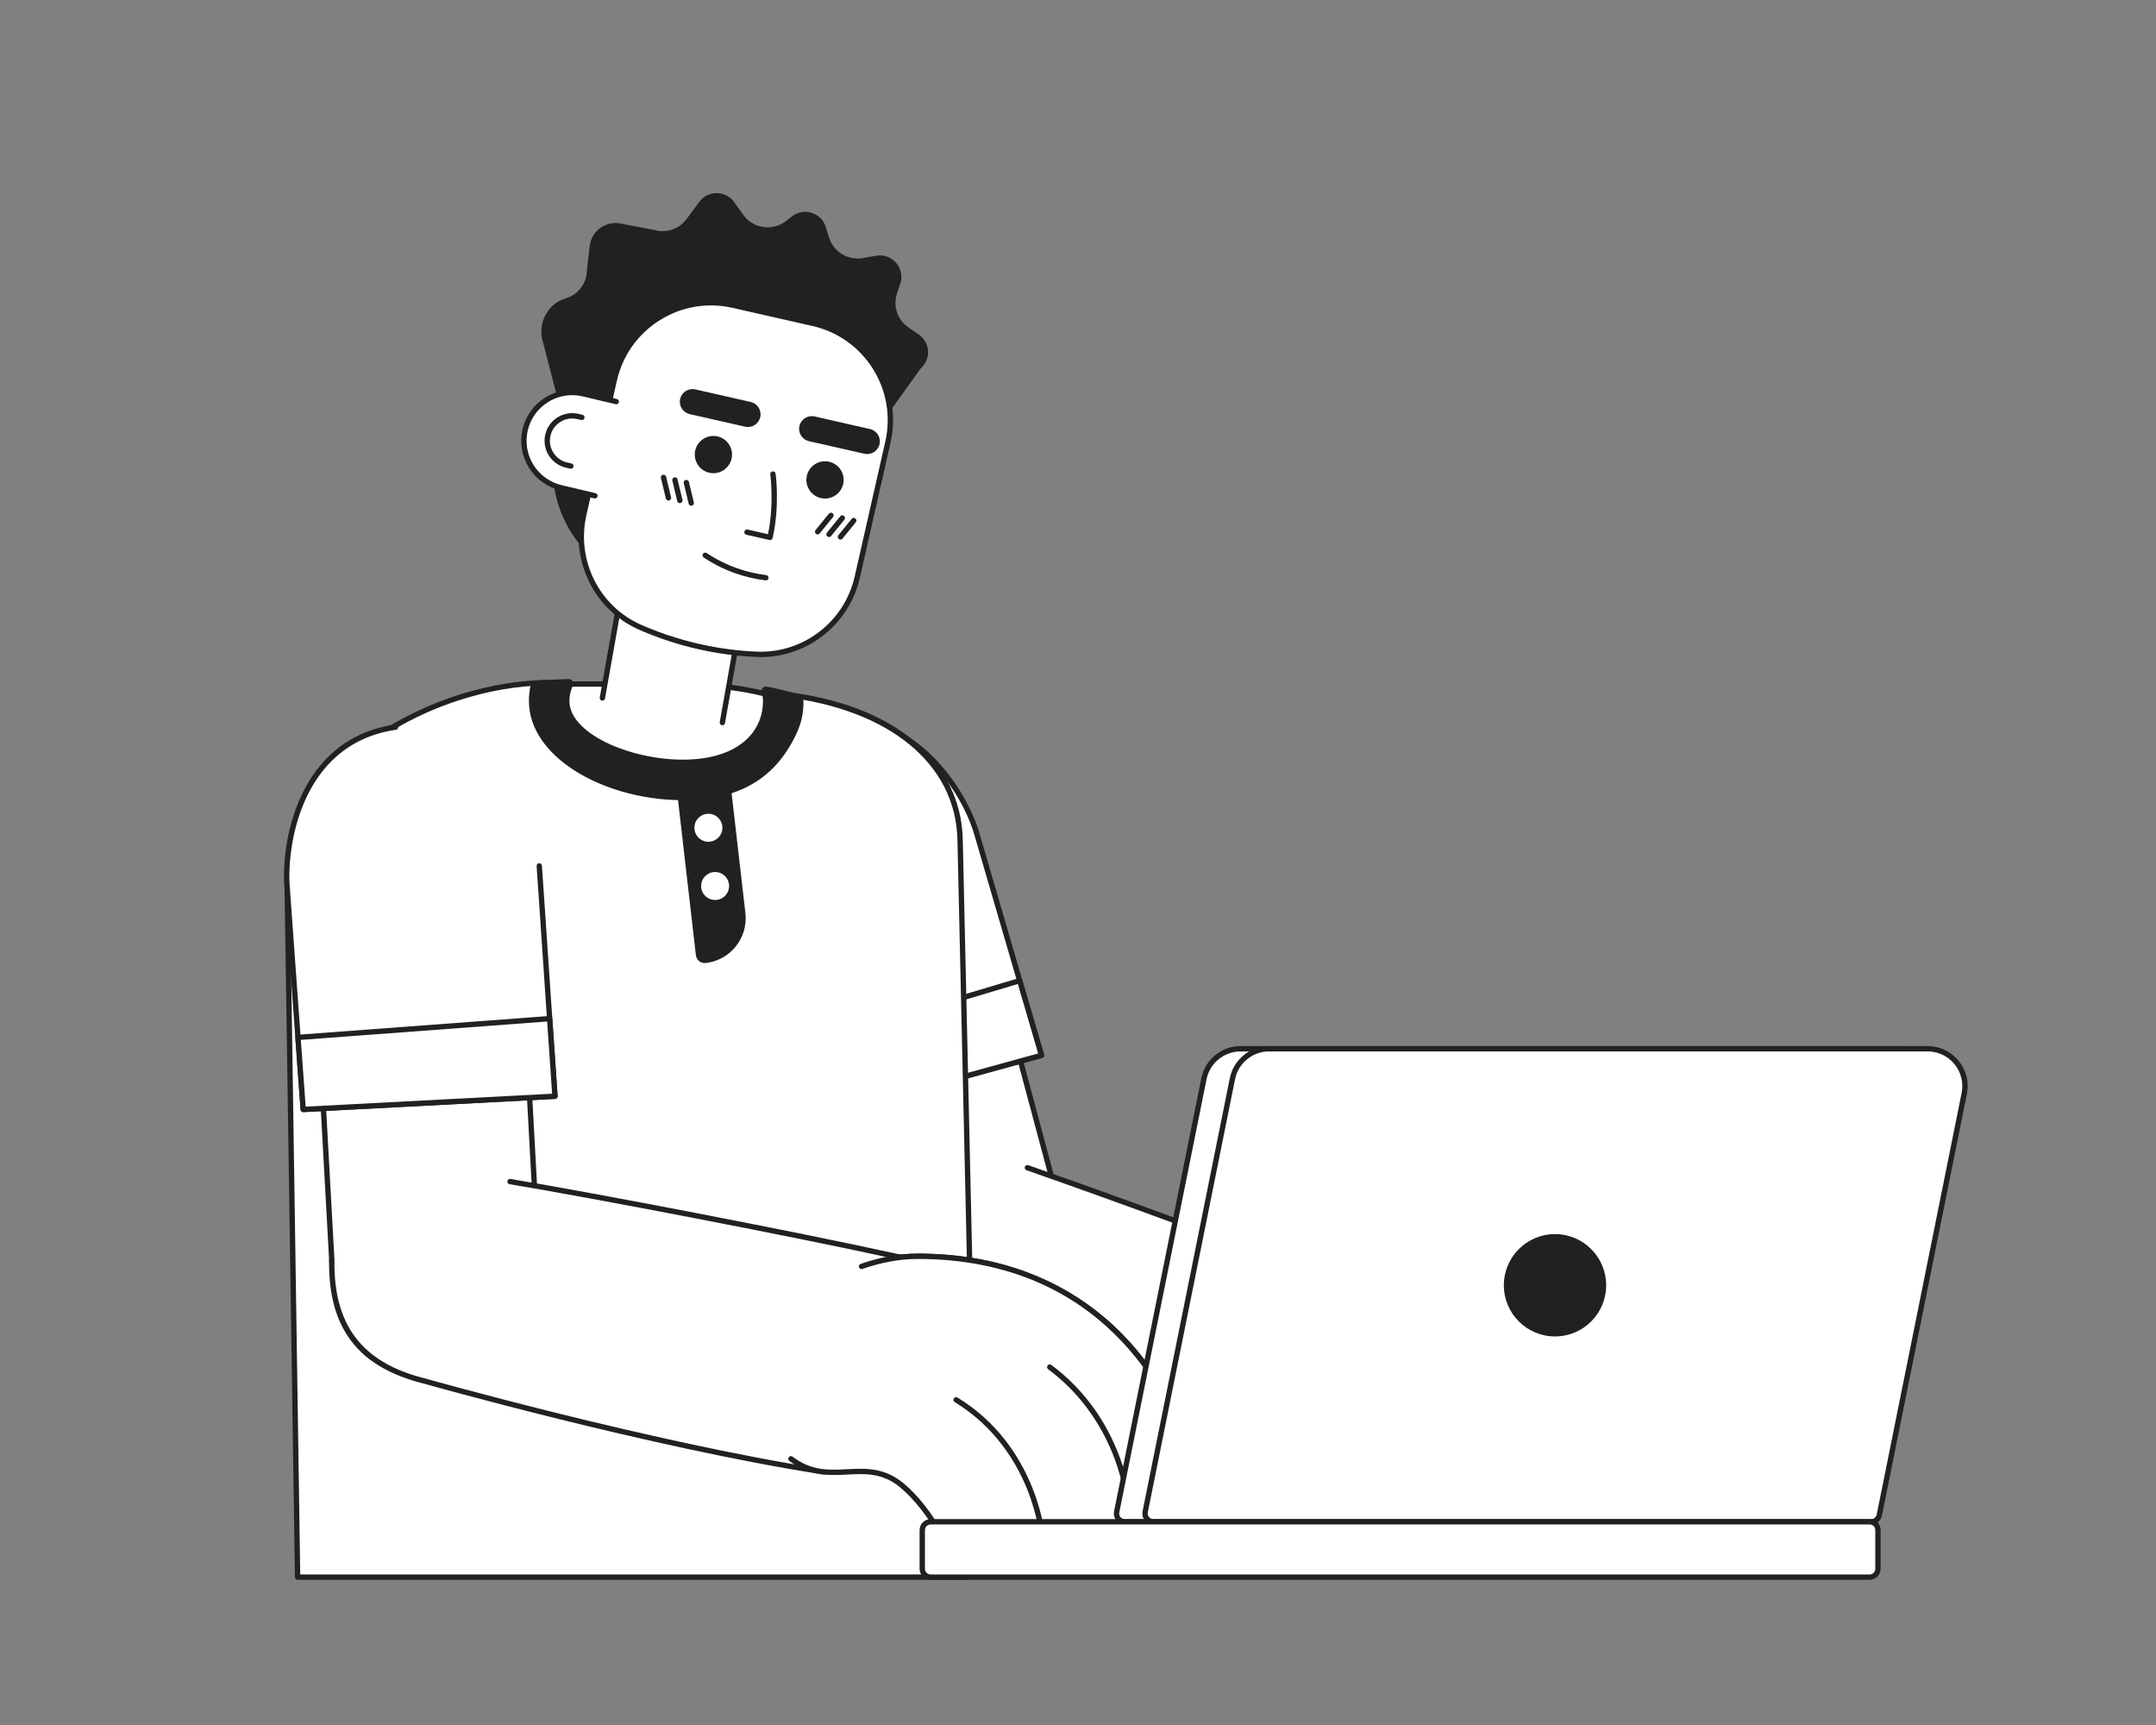 <svg xmlns="http://www.w3.org/2000/svg" enable-background="new 0 0 5000 4000" viewBox="0 0 5000 4000"><rect x="0" y="0" width="5000" height="4000" fill="#808080" stroke="none"/><path fill="#fff" d="M1919.668,1698.461c185.548-31.413,275.67,122.66,300.182,214.131
							c24.512,91.472,264.672,987.669,264.672,987.669c75.504,254.42-387.067,348.472-462.813,121.335
							c0,0-229.146-816.339-263.662-986.114C1723.53,1865.708,1734.12,1729.874,1919.668,1698.461z"/><path fill="#212121" d="M2233.524,3156.51c-30.406,0-60.121-4.164-87.302-12.524
							c-31.071-9.558-57.852-24.158-79.596-43.396c-23.627-20.903-40.715-46.821-50.791-77.036
							c-0.031-0.094-0.061-0.189-0.088-0.285c-2.291-8.165-229.602-818.501-263.768-986.553
							c-25.581-125.825-19.924-206.814,18.346-262.602c29.585-43.127,78.097-69.87,148.309-81.757l1.033,6.104l-1.033-6.104
							c187.732-31.779,281.426,122.475,307.194,218.633l264.65,987.587c16.783,56.623,8.554,110.073-23.799,154.586
							c-28.235,38.849-74.606,69.953-130.571,87.583C2302.801,3151.24,2267.725,3156.509,2233.524,3156.51z M2027.629,3019.78
							c23.033,68.883,79.176,99.126,122.234,112.37c55.411,17.046,121.939,15.873,182.525-3.213
							c90.085-28.38,182.428-104.837,146.198-226.915c-0.016-0.053-0.031-0.106-0.045-0.159l-264.672-987.668
							c-24.686-92.115-114.202-239.929-293.169-209.63c-66.729,11.297-112.578,36.338-140.165,76.553
							c-36.216,52.794-41.281,130.863-16.423,253.131C1798.049,2201.166,2023.496,3005.05,2027.629,3019.78z"/><path fill="#fff" d="M2265.32,1933.169l99.39,340.802l50.603,173.111l-563.719,155.038l-47.626-160.512
								l-98.321-331.794c-27.661-85.657-52.245-337.514,165.175-419.493C2088.169,1608.2,2232.417,1820.332,2265.32,1933.169z"/><path fill="#212121" d="M1851.592,2608.312c-2.675,0-5.135-1.746-5.932-4.432l-47.625-160.512l-98.301-331.724
								c-15.202-47.122-26.794-131.467-9.463-214.226c9.908-47.312,28.146-88.617,54.208-122.769
								c30.789-40.346,72.562-70.667,124.159-90.122c73.357-27.716,144.244-24.954,210.695,8.211
								c46.513,23.213,90.366,61.718,126.819,111.354c29.486,40.148,53.219,86.567,65.11,127.343l99.39,340.802l50.603,173.106
								c0.465,1.593,0.271,3.306-0.536,4.754c-0.809,1.449-2.165,2.513-3.765,2.952l-563.719,155.038
								C1852.688,2608.239,1852.135,2608.312,1851.592,2608.312z M1966.991,1678.04c-30.701,0-62.087,6.021-93.979,18.072
								c-92.169,34.753-149.573,103.336-170.622,203.845c-16.842,80.424-5.597,162.288,9.15,207.954
								c0.015,0.048,0.029,0.096,0.044,0.144l98.321,331.794l45.898,154.692l551.803-151.761l-48.839-167.072l-99.391-340.806
								c0,0,0,0,0,0c-22.759-78.049-90.538-183.655-185.572-231.084C2039.38,1686.636,2003.674,1678.04,1966.991,1678.04z"/><polygon fill="#fff" points="2364.71 2273.971 2415.314 2447.081 1851.595 2602.119 1803.969 2441.607"/><path fill="#212121" d="M1851.592,2608.312c-2.675,0-5.135-1.746-5.932-4.432l-47.625-160.512
								c-0.972-3.272,0.891-6.714,4.161-7.692l560.74-167.637c1.579-0.469,3.282-0.295,4.73,0.493
								c1.448,0.787,2.522,2.119,2.985,3.701l50.604,173.11c0.465,1.593,0.272,3.306-0.536,4.754
								c-0.809,1.449-2.165,2.513-3.765,2.952l-563.719,155.038C1852.688,2608.239,1852.135,2608.312,1851.592,2608.312z
								 M1811.662,2445.77l44.142,148.771l551.803-151.761l-47.091-161.094L1811.662,2445.77z"/><path fill="#fff" d="M2382.59,2707.705c86.273,30.198,371.999,131.016,581.795,214.468
							c172.859,68.759,210.641,292.966,122.458,405.292c-88.183,112.326-238.533,131.462-345.423,81.92
							c-150.484-69.747-500.699-221.1-569.379-253.599c-56.599-26.783-120.457-63.615-144.938-120.042"/><path fill="#212121" d="M2861.1,3441.377c-42.644,0.001-84.636-8.927-122.283-26.375
							c-83.341-38.628-226.171-101.503-352.187-156.978c-100.096-44.063-186.542-82.118-217.236-96.644
							c-55.382-26.207-122.25-63.891-147.972-123.174c-1.36-3.137,0.079-6.782,3.216-8.144c3.14-1.358,6.783,0.08,8.143,3.216
							c24.079,55.497,88.487,91.631,141.908,116.91c30.543,14.453,116.917,52.476,216.93,96.503
							c126.067,55.497,268.955,118.398,352.405,157.075c35.023,16.233,75.924,25.253,118.124,25.254
							c78.55,0.002,161.625-31.243,219.827-105.379c42.771-54.481,55.985-137.871,34.484-217.627
							c-22.392-83.064-78.654-147.976-154.361-178.091c-210.213-83.616-498.273-185.227-581.553-214.377
							c-3.228-1.129-4.928-4.661-3.798-7.888c1.129-3.228,4.658-4.931,7.888-3.798c83.338,29.17,371.603,130.853,582.039,214.559
							c41.547,16.526,77.061,42.318,105.555,76.66c25.786,31.077,45.215,69.016,56.186,109.712
							c22.496,83.45,8.434,171.004-36.701,228.495c-42.427,54.042-100.979,89.972-169.329,103.903
							C2902.083,3439.329,2881.513,3441.376,2861.1,3441.377z"/><path fill="#fff" d="M2900.793,2921.156c233.615,6.245,543.067,116.721,645.263,442.682
								c11.693,56.611-18.326,113.502-71.676,135.758c-82.679,34.49-239.307,84.666-343.862,121.034
								c-57.624,20.044-120.073-6.706-147.807-61.049c-98.467-192.935-229.091-20.654-371.464-217.121
								c-4.872-6.722-9.52-13.55-13.929-20.468"/><path fill="#212121" d="M3091.419,3633.433c-16.461,0-32.904-3.249-48.399-9.72
								c-28.297-11.816-51.674-33.593-65.823-61.317c-47.704-93.471-101.784-98.301-164.403-103.893
								c-62.695-5.6-133.756-11.945-206.559-112.409c-4.945-6.823-9.701-13.812-14.137-20.775c-1.838-2.883-0.989-6.71,1.895-8.547
								c2.88-1.84,6.709-0.989,8.547,1.895c4.304,6.755,8.92,13.538,13.721,20.162c69.494,95.898,134.637,101.716,197.635,107.342
								c63.519,5.673,123.516,11.031,174.33,110.597c26.822,52.556,85.809,76.956,140.259,58.017
								c30.227-10.515,64.435-22.058,100.649-34.277c86.371-29.146,184.266-62.179,242.863-86.624
								c50.37-21.013,78.953-75.016,68.059-128.491c-98.29-312.998-394.725-431.505-639.427-438.047
								c-3.418-0.091-6.115-2.937-6.023-6.354c0.091-3.418,2.95-6.124,6.354-6.023c134.078,3.584,267.203,39.908,374.852,102.279
								c63.798,36.964,118.945,82.995,163.913,136.816c49.975,59.814,87.737,129.77,112.24,207.923
								c0.062,0.198,0.114,0.397,0.155,0.601c12.263,59.369-19.429,119.393-75.354,142.724
								c-58.997,24.611-157.109,57.718-243.672,86.928c-36.188,12.211-70.368,23.744-100.54,34.239
								C3119.204,3631.12,3105.306,3633.433,3091.419,3633.433z"/><path fill="#fff" d="M3201.269,3552.221c0,0-18.653-194.862-196.527-305.783"/><path fill="#212121" d="M3201.262,3558.412c-3.153,0-5.849-2.398-6.155-5.602
									c-0.064-0.649-5.003-48.92-31.266-109.858c-24.2-56.15-72.015-134.912-162.375-191.261
									c-2.901-1.809-3.787-5.628-1.978-8.528c1.811-2.901,5.631-3.786,8.528-1.978c41.179,25.679,77.29,57.974,107.33,95.988
									c24.014,30.389,44.217,64.473,60.049,101.307c26.97,62.749,31.842,111.122,32.035,113.15
									c0.326,3.403-2.169,6.427-5.572,6.752C3201.658,3558.402,3201.459,3558.412,3201.262,3558.412z"/><path fill="#fff" d="M3403.3,3481.688c0,0-17.543-196.823-184.757-319.403"/><path fill="#212121" d="M3403.294,3487.879c-3.17,0-5.871-2.422-6.159-5.64l0,0
									c-0.044-0.486-4.663-49.386-29.427-112.422c-22.78-57.989-67.785-140.2-152.825-202.539
									c-2.758-2.021-3.354-5.896-1.333-8.653c2.021-2.759,5.894-3.354,8.653-1.333c38.683,28.357,72.601,63.026,100.812,103.046
									c22.546,31.981,41.514,67.429,56.377,105.356c25.32,64.611,29.894,113.398,30.075,115.443
									c0.304,3.405-2.211,6.412-5.616,6.716C3403.663,3487.87,3403.478,3487.879,3403.294,3487.879z"/><g><path fill="#fff" d="M1287.798,1586.16h284.303c88.315,0,165.267,10.96,233.167,30.901
						c220.664,64.803,368.835,271.962,366.751,501.935l-10.301,1137.027c0,320.248-1435.395,294.513-1435.395,0l-41.384-1043.311
						c-13.427-338.494,254.604-623.396,593.35-626.508C1281.444,1586.174,1284.613,1586.16,1287.798,1586.16z"/><path fill="#212121" d="M1466.52,3492.85c-188.782,0-374.336-21.566-509.084-59.17
						c-155.15-43.298-237.204-104.688-237.304-177.529l-41.379-1043.194c-3.331-83.973,10.208-166.007,40.24-243.822
						c28.996-75.129,71.946-142.885,127.657-201.385c55.231-57.997,120.06-103.779,192.682-136.075
						c75.369-33.517,155.747-50.898,238.9-51.663c3.173-0.029,6.362-0.043,9.565-0.043h284.303
						c85.49,0,164.525,10.48,234.911,31.151c54.791,16.091,106.116,41.1,152.55,74.332c45.123,32.295,84.697,71.659,117.621,116.999
						c32.782,45.144,58.128,95.042,75.332,148.307c17.568,54.392,26.213,111.014,25.694,168.293l-10.301,1137.027
						c0,39.594-20.745,75.623-61.658,107.032c-36.994,28.4-90.387,52.948-158.692,72.963
						C1822.603,3472.687,1651.767,3492.85,1466.52,3492.85z M1287.798,1592.351c-3.166,0-6.316,0.014-9.452,0.043
						c-161.078,1.48-311.206,66.789-422.729,183.895c-112.544,118.178-170.961,273.083-164.492,436.178l41.384,1043.311
						c0.004,0.081,0.005,0.163,0.005,0.245c0,33.937,20.702,65.695,61.53,94.395c38.839,27.302,94.932,51.303,166.721,71.337
						c133.71,37.313,318.051,58.715,505.756,58.715c184.102,0,353.701-19.986,477.557-56.277
						c96.463-28.265,211.451-80.384,211.451-168.169l10.301-1137.083c2.072-228.746-146.912-432.683-362.305-495.938
						c-69.252-20.338-147.114-30.65-231.423-30.65H1287.798z"/><path fill="#fff" d="M1811.542,1609.121c-2.58,37.14,43.465,156.389-214.154,187.034
							c-257.619,30.645-319.608-103.189-324.131-213.182c-254.685,0-607.146,177.959-607.146,477.512l24.063,1596.649h1555.144
							c12.013-14.091,18.543-29.501,18.77-46.328l-37.498-1664.465C2222.527,1778.127,2082.683,1638.933,1811.542,1609.121z"/><path fill="#212121" d="M2245.319,3663.324H690.175c-3.383,0-6.139-2.715-6.189-6.097l-24.064-1596.649
							c0-72.402,20.188-141.133,60.003-204.377c35.866-56.971,86.59-108.083,150.762-151.917
							c58.216-39.764,126.83-72.524,198.426-94.738c69.086-21.435,139.679-32.765,204.146-32.765c3.32,0,6.049,2.619,6.186,5.937
							c1.936,47.083,15.421,112.73,68.671,158.099c41.851,35.657,101.73,53.594,178.526,53.596c21.966,0,45.307-1.466,70.017-4.406
							c219.468-26.107,212.878-115.121,209.338-162.943c-0.527-7.125-0.983-13.277-0.629-18.373
							c0.117-1.681,0.914-3.241,2.207-4.322c1.292-1.081,2.961-1.59,4.646-1.403c66.532,7.315,127.17,21.444,180.227,41.994
							c50.879,19.706,94.889,45.334,130.808,76.173c69.538,59.704,107.412,137.527,109.525,225.058l37.5,1664.475
							c0.001,0.074,0.002,0.148,0.001,0.223c-0.241,17.873-7.054,34.783-20.249,50.262
							C2248.854,3662.529,2247.133,3663.324,2245.319,3663.324z M696.273,3650.943h1546.132
							c10.067-12.574,15.276-26.053,15.492-40.108L2220.4,1946.48c-4.234-175.355-158.33-301.559-402.703-330.427
							c0.121,3.018,0.373,6.418,0.646,10.097c1.832,24.75,4.601,62.151-22.856,97.058c-14.904,18.948-37.282,34.963-66.513,47.598
							c-33.736,14.584-77.762,25.181-130.854,31.496c-114.666,13.638-201.48-3.875-258.036-52.061
							c-54.413-46.36-69.775-112.027-72.711-161.048c-131.267,1.36-276.496,47.987-389.703,125.314
							c-132.434,90.46-205.368,213.331-205.368,345.977L696.273,3650.943z"/><path fill="#212121" d="M1863.085,1620.863c-0.224-4.456-3.306-8.379-7.571-9.689
								c-24.323-7.467-49.969-13.878-77.064-19.051c-7.573-1.446-14.329,5.646-12.187,13.052c2.208,7.633,3.128,12.447,3.128,20.468
								c0,74.987-61.696,135.889-185.53,135.889c-123.995,0-263.313-60.902-263.313-135.889c0-12.344,2.755-24.285,7.866-35.636
								c3.303-7.337-1.706-15.623-9.749-15.369c-21.365,0.674-56.22,1.95-78.238,3.68c-4.637,0.364-8.563,3.643-9.561,8.186
								c-2.78,12.663-4.251,25.726-4.251,39.14c0,128.317,168.43,225.694,345.808,229.68l41.419,359.599
								c1.305,11.333,11.551,19.462,22.884,18.157c57.383-6.609,98.544-58.486,91.934-115.869l-32.007-277.891
								c72.253-23.555,117.802-71.309,147.874-132.764C1855.948,1683.211,1864.891,1656.72,1863.085,1620.863z"/><circle cx="1642.84" cy="1919.416" r="32.438" fill="#fff"/><circle cx="1658.398" cy="2054.491" r="32.438" fill="#fff"/></g><g><polyline fill="#fff" points="1675.279 1675.536 1713.794 1458.633 1434.227 1408.99 1397.022 1618.509"/><path fill="#212121" d="M1675.285,1681.728c-0.359,0-0.723-0.032-1.089-0.097c-3.366-0.598-5.611-3.811-5.014-7.178
						l37.434-210.808l-267.377-47.479l-36.122,203.425c-0.599,3.366-3.811,5.607-7.178,5.013c-3.366-0.598-5.611-3.811-5.014-7.178
						l37.205-209.52c0.598-3.366,3.81-5.612,7.178-5.013l279.567,49.644c3.367,0.598,5.611,3.811,5.014,7.178l-38.516,216.903
						C1680.841,1679.619,1678.23,1681.728,1675.285,1681.728z"/><path fill="#212121" d="M2130.247,775.208l-23.044-15.611c-26.036-17.637-36.985-50.559-26.698-80.277l7.156-20.672
					c12.502-36.117-18.444-72.358-56.073-65.669l-30.487,5.42c-34.557,6.143-68.272-14.443-78.594-47.99l-7.324-23.804
					c-10.284-33.422-50.793-46.274-78.463-24.892l-14.081,10.88c-31.157,24.076-76.074,17.486-99.001-14.526l-21.009-29.333
					c-19.787-27.628-60.764-27.935-80.963-0.607l-29.295,39.634c-17.384,23.52-47.632,33.64-75.67,25.317l-78.057-14.834
					c-34.453-6.548-67.205,17.573-71.175,52.417l-6.255,54.905c0,31.574-21.283,59.181-51.819,67.215
					c-1.625,0.427-3.46,1.081-5.461,1.919c-38.683,16.209-57.442,60.404-44.286,100.229l31.363,121.119
					c0,0-10.563,163.538-8.455,190.957c9.199,119.673,94.976,224.562,218.161,252.508l169.397,38.431
					c151.408,34.35,301.995-60.545,336.345-211.953l53.173-209.054c1.781-7.85,4.287-23.443,4.287-23.443l71.467-99.379
					C2159.831,832.437,2157.297,793.532,2130.247,775.208z"/><path fill="#fff" d="M1484.474,1454.5c86.297,37.962,180.254,59.028,270.23,62.732
						c110.783,4.561,208.916-70.984,233.447-179.113l70.965-312.798c28.128-123.982-49.577-247.292-173.559-275.419l-185.527-42.091
						c-123.982-28.128-247.292,49.577-275.419,173.559l-70.781,311.986C1329.541,1300.417,1383.985,1410.295,1484.474,1454.5z"/><path fill="#212121" d="M1764.227,1523.619c-3.252,0-6.502-0.066-9.777-0.201
						c-92.877-3.824-187.095-25.696-272.469-63.251c-102.754-45.201-159.188-157.988-134.188-268.181L1418.573,880
						c13.97-61.576,51.082-114.026,104.501-147.688c53.418-33.663,116.747-44.509,178.325-30.538l185.527,42.091
						c61.575,13.97,114.026,51.082,147.688,104.501c33.663,53.419,44.508,116.75,30.538,178.325l-70.965,312.798
						C1969.675,1447.54,1873.854,1523.619,1764.227,1523.619z M1486.967,1448.833c83.973,36.939,176.644,58.452,267.992,62.213
						c107.705,4.435,203.234-68.869,227.155-174.297l70.965-312.798c13.238-58.351,2.961-118.364-28.938-168.985
						s-81.603-85.79-139.954-99.028l-185.527-42.091c-58.35-13.237-118.362-2.961-168.984,28.939
						c-50.62,31.899-85.789,81.602-99.027,139.953l-70.78,311.986C1336.176,1299.147,1389.629,1406.015,1486.967,1448.833z"/><path fill="#fff" d="M1379.687,1149.652l-77.491-18.375c-60.3-13.68-98.104-73.671-84.424-133.972
							c13.681-60.301,73.664-98.074,133.965-84.393l77.491,18.375"/><path fill="#212121" d="M1379.692,1155.843c-0.473,0-0.953-0.054-1.434-0.168l-77.491-18.374
							c-30.718-6.969-56.936-25.521-73.764-52.227c-16.829-26.705-22.251-58.362-15.269-89.138
							c14.411-63.524,77.828-103.477,141.372-89.061l77.549,18.389c3.326,0.789,5.384,4.125,4.595,7.452s-4.121,5.384-7.452,4.596
							l-77.49-18.375c-56.83-12.896-113.599,22.875-126.499,79.739c-6.251,27.551-1.396,55.891,13.669,79.798
							s38.536,40.516,66.088,46.767l77.55,18.388c3.326,0.789,5.384,4.125,4.595,7.452
							C1385.036,1153.926,1382.496,1155.843,1379.692,1155.843z"/><path fill="#212121" d="M1323.921,1086.932c-0.454,0-0.914-0.05-1.376-0.155l-9.751-2.212
							c-34.455-7.816-56.126-42.207-48.31-76.662c3.779-16.659,13.843-30.86,28.336-39.988c14.493-9.127,31.652-12.072,48.319-8.291
							c0.001,0,0.002,0,0.003,0l9.748,2.212c3.334,0.756,5.424,4.073,4.667,7.407c-0.756,3.335-4.069,5.425-7.407,4.667
							l-9.747-2.211c-0.001,0-0.003,0-0.004-0.001c-13.44-3.047-27.284-0.672-38.98,6.693c-11.694,7.365-19.812,18.818-22.86,32.251
							c-6.306,27.797,11.178,55.542,38.976,61.848l9.751,2.212c3.334,0.756,5.424,4.073,4.667,7.407
							C1329.301,1084.983,1326.748,1086.932,1323.921,1086.932z"/><g><circle cx="1913.282" cy="1112.802" r="43.201" fill="#212121"/><circle cx="1654.457" cy="1054.083" r="43.201" fill="#212121"/><line x1="1591.678" x2="1603.099" y1="1118.996" y2="1166.57" fill="#fff"/><path fill="#212121" d="M1603.094,1172.761c-2.797,0-5.333-1.908-6.015-4.747l-11.421-47.573
									c-0.798-3.325,1.25-6.667,4.574-7.465c3.32-0.801,6.666,1.25,7.465,4.574l11.421,47.573c0.798,3.325-1.25,6.667-4.574,7.465
									C1604.059,1172.706,1603.572,1172.761,1603.094,1172.761z"/><line x1="1565.248" x2="1576.669" y1="1113" y2="1160.573" fill="#fff"/><path fill="#212121" d="M1576.664,1166.765c-2.797,0-5.333-1.908-6.015-4.747l-11.421-47.573
									c-0.798-3.325,1.25-6.667,4.574-7.465c3.319-0.801,6.666,1.25,7.465,4.574l11.421,47.573
									c0.798,3.325-1.25,6.667-4.574,7.465C1577.629,1166.709,1577.143,1166.765,1576.664,1166.765z"/><line x1="1538.818" x2="1550.239" y1="1107.004" y2="1154.577" fill="#fff"/><path fill="#212121" d="M1550.234,1160.769c-2.797,0-5.333-1.908-6.015-4.747l-11.421-47.573
									c-0.798-3.325,1.25-6.667,4.574-7.465c3.319-0.801,6.667,1.25,7.465,4.574l11.421,47.573
									c0.798,3.325-1.25,6.667-4.574,7.465C1551.199,1160.713,1550.713,1160.769,1550.234,1160.769z"/><line x1="1927.022" x2="1896.19" y1="1195.076" y2="1233.063" fill="#fff"/><path fill="#212121" d="M1896.186,1239.254c-1.371,0-2.75-0.453-3.897-1.384c-2.654-2.155-3.06-6.053-0.905-8.708
									l30.832-37.987c2.155-2.655,6.054-3.06,8.708-0.905c2.654,2.155,3.06,6.053,0.905,8.708l-30.832,37.987
									C1899.772,1238.472,1897.986,1239.254,1896.186,1239.254z"/><line x1="1953.452" x2="1922.62" y1="1201.072" y2="1239.059" fill="#fff"/><path fill="#212121" d="M1922.615,1245.25c-1.371,0-2.75-0.453-3.897-1.384c-2.654-2.155-3.06-6.053-0.905-8.708
									l30.832-37.987c2.155-2.655,6.054-3.06,8.708-0.905c2.654,2.155,3.06,6.053,0.905,8.708l-30.832,37.987
									C1926.202,1244.468,1924.416,1245.25,1922.615,1245.25z"/><line x1="1979.881" x2="1949.049" y1="1207.068" y2="1245.056" fill="#fff"/><path fill="#212121" d="M1949.045,1251.247c-1.371,0-2.75-0.453-3.897-1.384c-2.654-2.155-3.06-6.053-0.905-8.708
									l30.832-37.987c2.155-2.655,6.053-3.06,8.708-0.905c2.654,2.155,3.06,6.053,0.905,8.708l-30.832,37.987
									C1952.632,1250.464,1950.846,1251.247,1949.045,1251.247z"/><g><path fill="#212121" d="M1599.487,960.276l128.463,29.145c15.83,3.591,31.574-6.33,35.165-22.16
							c3.591-15.83-6.33-31.574-22.16-35.165l-128.463-29.145c-15.83-3.591-31.574,6.33-35.165,22.16
							S1583.657,956.685,1599.487,960.276z"/><path fill="#212121" d="M1876.097,1023.031l128.463,29.144c15.83,3.591,31.574-6.33,35.165-22.16
							c3.591-15.83-6.33-31.574-22.16-35.165l-128.463-29.145c-15.83-3.591-31.574,6.33-35.165,22.16
							C1850.346,1003.695,1860.267,1019.439,1876.097,1023.031z"/></g><g><path fill="#fff" d="M1792.552,1099.21c0,0,10.094,72.732-6.734,146.906l-53.526-12.144"/><path fill="#212121" d="M1785.824,1252.309c-0.454,0-0.914-0.05-1.376-0.155l-53.526-12.144
							c-3.334-0.756-5.424-4.072-4.667-7.407c0.756-3.334,4.073-5.428,7.407-4.667l47.432,10.761
							c14.524-70.055,5.423-137.94,5.327-138.637c-0.469-3.386,1.896-6.512,5.282-6.981c3.398-0.469,6.513,1.895,6.981,5.28
							c0.419,3.016,10.055,74.707-6.829,149.127C1791.204,1250.359,1788.651,1252.309,1785.824,1252.309z"/></g><g><path fill="#fff" d="M1776.12,1339.67c-19.023-2.332-42.672-6.931-68.776-16.148
							c-30.294-10.696-54.348-24.24-71.915-35.923"/><path fill="#212121" d="M1776.128,1345.862c-0.251,0-0.505-0.015-0.761-0.047
							c-23.867-2.926-47.447-8.462-70.085-16.455c-25.801-9.109-50.456-21.425-73.282-36.605c-2.847-1.894-3.619-5.736-1.727-8.583
							c1.894-2.848,5.734-3.622,8.584-1.727c21.975,14.614,45.71,26.471,70.548,35.24c21.791,7.694,44.491,13.024,67.468,15.841
							c3.394,0.416,5.808,3.504,5.392,6.898C1781.88,1343.562,1779.211,1345.862,1776.128,1345.862z"/></g></g></g><g><path fill="#fff" d="M1204.297,2103.614c-20.416,1.557-40.836,3.063-61.259,4.527
							c-42.33,3.035-84.671,5.904-127.014,8.737c-41.23,2.758-82.351,5.824-123.438,10.287
							c-40.953,4.449-81.851,9.45-122.891,13.062c-14.408,1.268-28.838,2.358-43.282,3.193l43.187,780.824
							c13.12,189.035,92.381,259.585,220.743,256.42s268.652-88.057,255.734-307.217L1204.297,2103.614z"/><path fill="#212121" d="M982.076,3186.958c-64.876,0-113.961-19.093-149.882-58.243
							c-39.753-43.326-62.248-110.068-68.77-204.042l-43.193-780.911c-0.188-3.408,2.417-6.326,5.825-6.522
							c13.649-0.788,27.746-1.828,43.096-3.179c29.286-2.578,59.025-5.924,87.785-9.16c11.462-1.29,23.313-2.623,34.979-3.89
							c42.834-4.653,84.764-7.705,123.693-10.31c40.095-2.683,83.229-5.598,126.985-8.735c21.063-1.51,41.665-3.033,61.23-4.526
							c1.666-0.126,3.304,0.421,4.554,1.52c1.252,1.098,2.009,2.655,2.099,4.318l41.78,769.834
							c2.968,50.341-1.993,96.178-14.747,136.206c-11.69,36.695-29.961,68.72-54.303,95.185
							c-24.499,26.636-54.737,47.334-89.873,61.52c-31.573,12.747-67.135,19.95-102.84,20.83
							C987.664,3186.923,984.852,3186.958,982.076,3186.958z M732.935,2149.23l42.848,774.672
							c11.851,170.756,77.542,250.672,206.469,250.672c2.625,0,5.262-0.033,7.94-0.099c73.792-1.82,139.104-29.646,183.904-78.354
							c49.204-53.496,71.343-128.292,65.802-222.31l-41.439-763.546c-17.684,1.34-36.146,2.7-54.978,4.05
							c-43.78,3.139-86.934,6.055-127.044,8.739c-38.797,2.596-80.572,5.637-123.182,10.265
							c-11.644,1.265-23.483,2.597-34.933,3.885c-28.834,3.244-58.649,6.599-88.084,9.19
							C757.06,2147.555,744.793,2148.487,732.935,2149.23z"/><path fill="#fff" d="M1250.637,2007.893l24.041,354.184l12.327,179.933l-583.847,30.62l-12.118-166.989
								l-24.927-345.156c-8.661-89.595,21.305-340.868,251.242-374.345"/><path fill="#212121" d="M703.151,2578.82c-3.224,0.001-5.934-2.49-6.17-5.742l-12.118-166.989l-24.921-345.083
								c-4.75-49.285,2.004-134.155,36.669-211.276c19.817-44.089,46.484-80.526,79.261-108.298
								c38.721-32.81,86.021-53.474,140.59-61.418c3.376-0.496,6.525,1.85,7.018,5.234c0.493,3.384-1.851,6.525-5.234,7.018
								c-226.603,32.991-254.178,282.736-245.972,367.624c0.005,0.05,0.009,0.1,0.013,0.15l24.927,345.155l11.679,160.936
								l571.506-29.973l-11.896-173.658l-24.041-354.188c-0.231-3.411,2.347-6.364,5.758-6.596c3.419-0.225,6.364,2.346,6.596,5.758
								l24.041,354.184l12.326,179.93c0.113,1.655-0.442,3.286-1.543,4.528c-1.101,1.241-2.652,1.99-4.31,2.077l-583.848,30.62
								C703.37,2578.818,703.261,2578.82,703.151,2578.82z"/><polygon fill="#fff" points="1274.677 2362.077 1287.004 2542.01 703.156 2572.63 691.038 2405.641"/><path fill="#212121" d="M703.151,2578.82c-3.224,0-5.934-2.49-6.17-5.742l-12.118-166.989
								c-0.247-3.405,2.31-6.367,5.714-6.622l583.64-43.564c1.649-0.113,3.27,0.416,4.515,1.495c1.246,1.079,2.01,2.611,2.122,4.256
								l12.326,179.934c0.114,1.655-0.441,3.286-1.542,4.528c-1.101,1.241-2.652,1.99-4.31,2.077l-583.848,30.62
								C703.37,2578.817,703.26,2578.82,703.151,2578.82z M697.66,2411.354l11.231,154.775l571.506-29.973l-11.471-167.444
								L697.66,2411.354z"/><g><path fill="#fff" d="M769.461,2921.723c-2.633,160.792,70.854,244.571,213.625,280.315
							c0,0,518.322,146.964,922.389,210.308c0,0,210.038,4.01,334.588-151.394c124.55-155.403-53.265-330.942-163.171-347.863
							c-229.695-50.699-699.388-140.843-894.124-173.261"/><path fill="#212121" d="M1907.287,3418.55c-1.072,0-1.724-0.011-1.931-0.015c-0.281-0.005-0.562-0.03-0.841-0.073
							c-398.152-62.418-913.634-207.784-923.028-210.442c-151.462-37.946-220.794-128.952-218.216-286.398
							c0.055-3.384,2.815-6.089,6.188-6.089c0.034,0,0.068,0,0.104,0.001c3.418,0.056,6.145,2.872,6.089,6.291
							c-2.469,150.771,63.922,237.902,208.938,274.208c0.062,0.016,0.123,0.032,0.185,0.05
							c5.178,1.468,522.213,147.479,921.217,210.078c4.95,0.034,55.38-0.09,118.828-17.312
							c61.106-16.587,147.213-52.911,210.413-131.768c53.756-67.071,45.055-132.492,28.29-175.562
							c-15.378-39.508-44.529-78.363-82.082-109.409c-34.63-28.63-73.079-47.911-105.489-52.901
							c-0.131-0.02-0.262-0.044-0.392-0.073c-231.729-51.147-699.979-140.933-893.807-173.199c-3.372-0.562-5.651-3.75-5.09-7.123
							s3.747-5.653,7.123-5.09c193.908,32.279,662.285,122.088,894.25,173.279c34.511,5.368,75.062,25.611,111.294,55.564
							c39.152,32.369,69.599,73.019,85.73,114.461c17.947,46.108,27.282,116.118-30.166,187.798
							c-28.893,36.049-64.744,66.566-106.56,90.705c-33.382,19.27-70.61,34.535-110.654,45.371
							C1965.987,3417.596,1917.531,3418.55,1907.287,3418.55z"/><path fill="#fff" d="M1834.24,3382.629c91.931,69.987,171.878-9.637,257.817,62.082
								c37.911,31.638,70.238,78.118,94.531,120.189c33.161,57.429,102.13,83.523,165.334,63.446
								c90.166-28.642,215.8-70.267,314.403-109.529c70.162-27.937,107.434-105.742,82.703-177.097
								c-59.409-171.402-234.371-428.632-620.996-428.632c-20.033,0-40.553,1.885-61.173,5.471"/><path fill="#212121" d="M2308.761,3641.203c-18.028,0.001-36.026-3.253-52.981-9.732
								c-31.36-11.984-57.837-34.527-74.553-63.476c-30.174-52.257-61.509-92.137-93.136-118.531
								c-41.31-34.474-80.979-32.413-122.971-30.23c-42.81,2.221-87.076,4.524-134.63-31.679c-2.721-2.071-3.247-5.955-1.176-8.676
								c2.07-2.72,5.955-3.247,8.676-1.176c43.943,33.453,84.037,31.372,126.487,29.165c42.53-2.209,86.511-4.495,131.547,33.09
								c32.747,27.33,65.021,68.324,95.925,121.846c31.345,54.283,97.836,79.788,158.099,60.642
								c88.632-28.155,215.052-69.986,313.987-109.38c67.915-27.043,102.679-101.416,79.143-169.318
								c-34.513-99.575-180.872-424.468-615.146-424.468c-19.357,0-39.582,1.811-60.112,5.38c-3.372,0.577-6.574-1.671-7.16-5.039
								c-0.585-3.369,1.671-6.574,5.039-7.16c21.229-3.69,42.167-5.562,62.233-5.562c91.69,0,177.132,14.555,253.951,43.262
								c67.528,25.234,129.198,61.665,183.295,108.278c114.279,98.473,167.843,218.482,189.6,281.254
								c12.449,35.918,10.313,74.804-6.015,109.494c-16.222,34.465-44.721,61.236-80.247,75.383
								c-99.274,39.528-225.995,81.46-314.819,109.677C2339.179,3638.89,2323.958,3641.203,2308.761,3641.203z"/><path fill="#fff" d="M2749.028,3341.72c-59.409-171.402-234.371-428.632-620.996-428.632
								c-42.395,0-86.966,8.444-130.063,23.571"/><path fill="#212121" d="M2749.027,3347.912c-2.564,0-4.962-1.605-5.85-4.165
								c-34.513-99.575-180.872-424.468-615.146-424.468c-40.467,0-84.732,8.03-128.012,23.222c-3.229,1.13-6.759-0.565-7.893-3.791
								c-1.132-3.227,0.565-6.76,3.792-7.893c44.582-15.648,90.266-23.919,132.112-23.919c91.689,0,177.132,14.555,253.951,43.262
								c67.528,25.234,129.198,61.665,183.295,108.278c114.279,98.474,167.843,218.482,189.6,281.254
								c1.119,3.23-0.592,6.757-3.822,7.877C2750.384,3347.802,2749.699,3347.912,2749.027,3347.912z"/><path fill="#fff" d="M2418.274,3570.157c0,0-14.438-210.484-200.972-324.185"/><path fill="#212121" d="M2418.269,3576.349c-3.227,0-5.946-2.501-6.17-5.768
									c-0.048-0.677-3.958-52.849-30.269-117.977c-24.229-59.975-72.999-143.592-167.75-201.347
									c-2.92-1.779-3.844-5.589-2.064-8.508c1.778-2.921,5.589-3.846,8.508-2.064c43.197,26.33,80.803,60.017,111.774,100.124
									c24.752,32.054,45.337,68.249,61.183,107.579c26.983,66.975,30.82,119.156,30.97,121.345c0.234,3.411-2.341,6.366-5.752,6.6
									C2418.554,3576.344,2418.41,3576.349,2418.269,3576.349z"/><path fill="#fff" d="M2617.222,3491.344c0,0-12.196-194.63-182.769-321.319"/><path fill="#212121" d="M2617.216,3497.536c-3.242,0-5.967-2.523-6.173-5.805
									c-0.042-0.643-3.374-48.917-27.191-111.772c-21.955-57.939-66.336-140.529-153.09-204.964
									c-2.744-2.038-3.317-5.916-1.278-8.661c2.038-2.745,5.916-3.317,8.661-1.278c39.444,29.297,73.73,64.651,101.906,105.083
									c22.525,32.324,41.213,67.943,55.543,105.866c24.419,64.622,27.68,112.928,27.807,114.953
									c0.214,3.412-2.379,6.352-5.792,6.565C2617.478,3497.531,2617.346,3497.536,2617.216,3497.536z"/></g></g><g><path fill="#fff" d="M2608.578,3528.791h1664.799c9.165,0,17.059-6.462,18.869-15.446l196.984-977.786
					c10.798-53.601-30.185-103.664-84.863-103.664H2876.913c-41.219,0-76.722,29.064-84.863,69.471L2589.71,3505.742
					C2587.309,3517.66,2596.421,3528.791,2608.578,3528.791z"/><path fill="#212121" d="M4273.378,3534.981h-1664.8c-7.658,0-14.833-3.398-19.685-9.324
					c-4.851-5.926-6.765-13.631-5.252-21.138l202.341-1004.376c8.689-43.133,46.932-74.439,90.931-74.439h1527.454
					c27.925,0,54.086,12.393,71.775,34.001c17.688,21.608,24.671,49.701,19.155,77.076l-196.982,977.786
					C4295.931,3526.396,4285.443,3534.981,4273.378,3534.981z M2876.913,2438.085c-38.126,0-71.264,27.128-78.794,64.504
					l-202.341,1004.376c-0.776,3.854,0.207,7.808,2.696,10.85c2.49,3.041,6.173,4.786,10.104,4.786h1664.8
					c6.193,0,11.576-4.407,12.8-10.479l196.983-977.786c4.778-23.721-1.271-48.064-16.6-66.788
					c-15.327-18.724-37.996-29.463-62.194-29.463H2876.913z"/><path fill="#fff" d="M2674.671,3528.791H4339.47c9.165,0,17.059-6.462,18.869-15.446l196.984-977.786
					c10.798-53.601-30.185-103.664-84.863-103.664H2943.006c-41.22,0-76.722,29.064-84.863,69.471l-202.341,1004.376
					C2653.402,3517.66,2662.514,3528.791,2674.671,3528.791z"/><path fill="#212121" d="M4339.471,3534.981h-1664.8c-7.658,0-14.833-3.398-19.685-9.324
					c-4.851-5.926-6.765-13.631-5.252-21.138l202.341-1004.376c8.689-43.133,46.932-74.439,90.931-74.439H4470.46
					c27.925,0,54.086,12.393,71.775,34.001c17.688,21.608,24.671,49.701,19.155,77.076l-196.982,977.786
					C4362.025,3526.396,4351.538,3534.981,4339.471,3534.981z M2943.006,2438.085c-38.126,0-71.264,27.128-78.794,64.504
					l-202.341,1004.376c-0.776,3.854,0.207,7.808,2.696,10.85c2.49,3.041,6.173,4.786,10.104,4.786h1664.8
					c6.193,0,11.576-4.407,12.799-10.479l196.984-977.786c4.778-23.721-1.271-48.064-16.6-66.788
					c-15.327-18.724-37.996-29.463-62.194-29.463H2943.006z"/><path fill="#fff" d="M2158.1,3657.134h2177.853c10.63,0,19.248-8.617,19.248-19.248v-89.847
					c0-10.63-8.617-19.248-19.248-19.248H2158.1c-10.63,0-19.248,8.617-19.248,19.248v89.847
					C2138.853,3648.516,2147.47,3657.134,2158.1,3657.134z"/><path fill="#212121" d="M4335.953,3663.324H2158.1c-14.026,0-25.438-11.412-25.438-25.438v-89.848
					c0-14.026,11.411-25.438,25.438-25.438h2177.854c14.026,0,25.438,11.411,25.438,25.438v89.848
					C4361.391,3651.912,4349.979,3663.324,4335.953,3663.324z M2158.1,3534.981c-7.199,0-13.057,5.857-13.057,13.057v89.848
					c0,7.2,5.857,13.058,13.057,13.058h2177.854c7.199,0,13.057-5.857,13.057-13.058v-89.848c0-7.199-5.857-13.057-13.057-13.057
					H2158.1z"/><g><circle cx="3606.237" cy="2980.343" r="118.648" fill="#212121"/></g></g></svg>